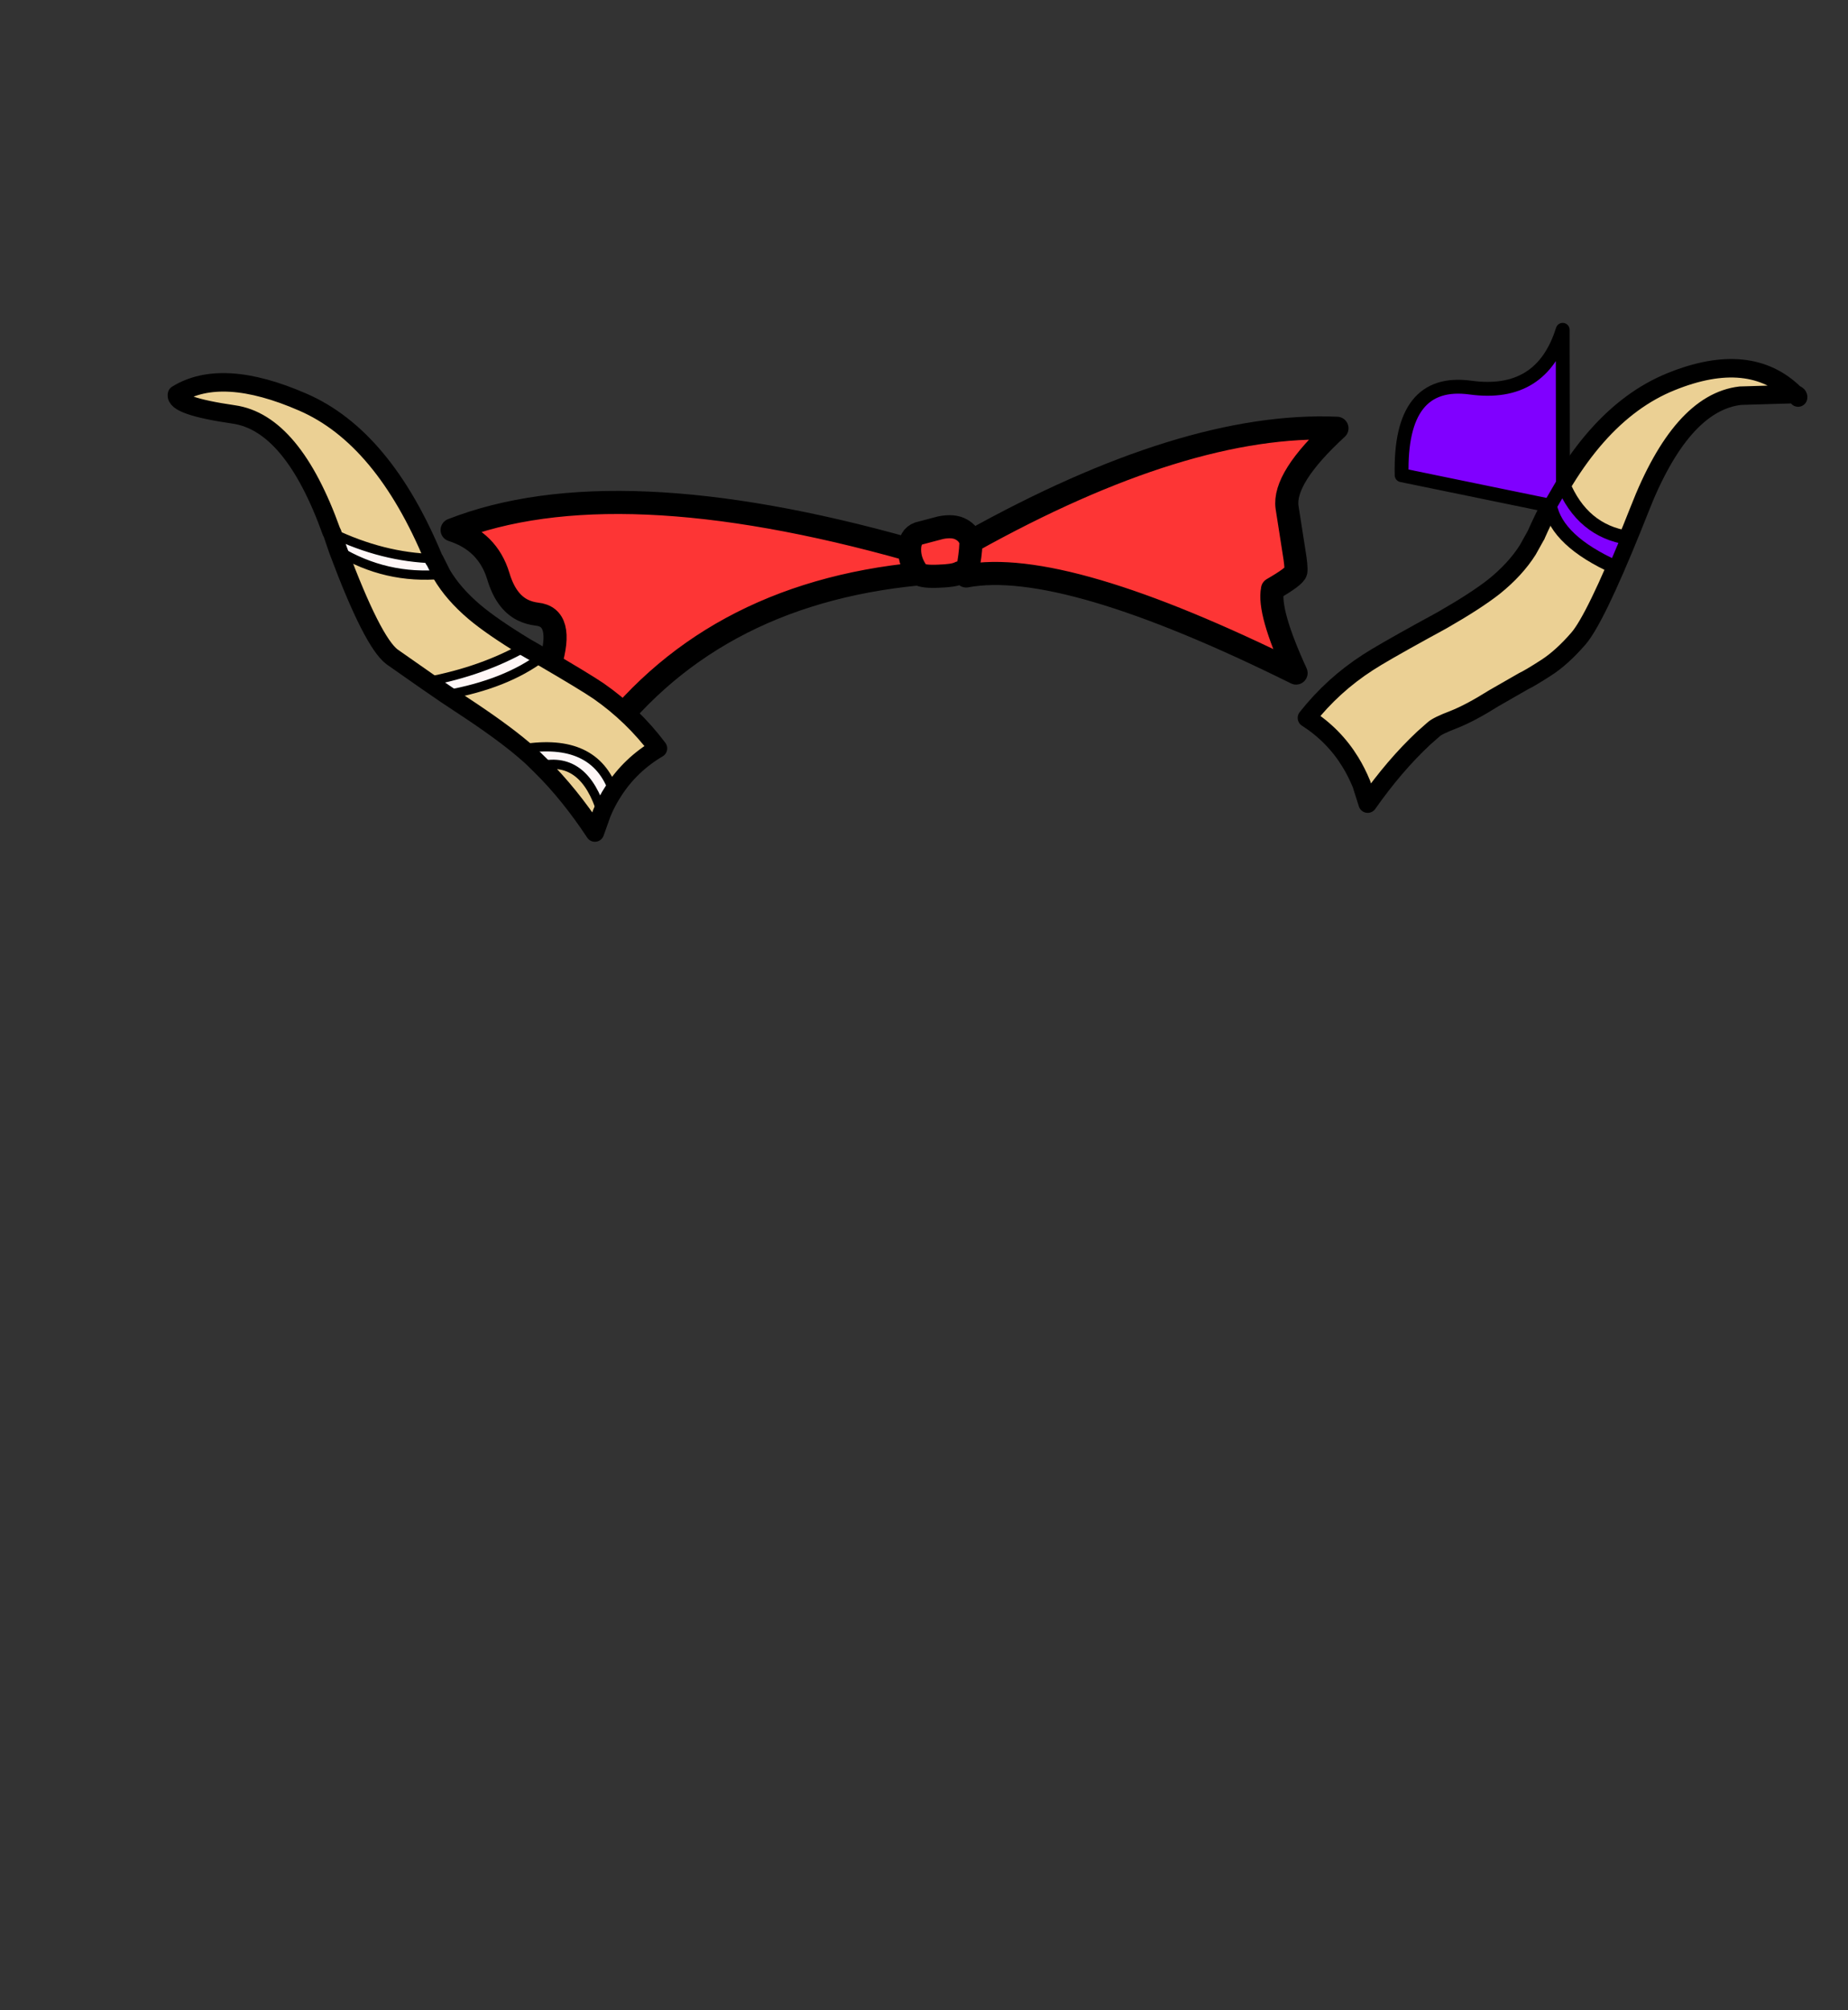 <?xml version="1.0" encoding="UTF-8" standalone="no"?>
<svg xmlns:xlink="http://www.w3.org/1999/xlink" height="434.9px" width="399.95px" xmlns="http://www.w3.org/2000/svg">
  <rect width="100%" height="100%" fill="#333333" stroke="none"/>
  <g transform="matrix(1, 0, 0, 1, 210.75, 443.1)">
    <use height="112.25" transform="matrix(1.0, 0.0, 0.0, 1.0, -174.45, -373.25)" width="354.85" xlink:href="#shape0"/>
  </g>
  <defs>
    <g id="shape0" transform="matrix(1, 0, 0, 1, 174.45, 373.25)">
      <path d="M69.75 -297.5 Q19.4 -322.45 -1.65 -318.5 -2.15 -319.7 -3.25 -319.1 -4.4 -318.55 -7.65 -318.45 -10.9 -318.3 -11.95 -318.95 -57.85 -314.55 -81.95 -280.95 -79.05 -292.45 -91.7 -299.25 -88.55 -309.65 -94.6 -310.25 -96.2 -310.45 -97.55 -311.1 -101.25 -312.9 -102.9 -318.45 -105.2 -326.0 -112.9 -328.45 -77.8 -342.2 -13.9 -324.2 -13.9 -327.0 -11.9 -327.7 L-7.15 -328.95 Q-4.35 -329.5 -2.7 -328.55 -1.05 -327.65 -0.6 -325.9 L-0.6 -325.95 Q45.9 -351.85 78.6 -350.45 66.9 -339.7 67.8 -333.35 L69.3 -323.75 Q69.85 -320.5 69.7 -319.45 69.5 -318.45 64.65 -315.65 L64.65 -315.6 Q63.65 -310.8 69.75 -297.5 M-13.9 -324.2 Q-13.9 -321.4 -11.95 -318.95 -13.9 -321.4 -13.9 -324.2 M-0.6 -325.9 L-0.6 -325.85 -0.7 -324.2 Q-0.95 -321.45 -1.65 -318.5 -0.95 -321.45 -0.7 -324.2 L-0.6 -325.85 -0.6 -325.9" fill="#fd3535" fill-rule="evenodd" stroke="none"/>
      <path d="M69.75 -297.5 Q19.4 -322.45 -1.65 -318.5 -2.15 -319.7 -3.25 -319.1 -4.4 -318.55 -7.65 -318.45 -10.9 -318.3 -11.95 -318.95 -57.85 -314.55 -81.95 -280.95 -79.05 -292.45 -91.7 -299.25 -88.55 -309.65 -94.6 -310.25 -96.2 -310.45 -97.55 -311.1 -101.25 -312.9 -102.9 -318.45 -105.2 -326.0 -112.9 -328.45 -77.8 -342.2 -13.9 -324.2 -13.9 -327.0 -11.9 -327.7 L-7.15 -328.95 Q-4.35 -329.5 -2.7 -328.55 -1.05 -327.65 -0.6 -325.9 L-0.6 -325.95 Q45.9 -351.85 78.6 -350.45 66.9 -339.7 67.8 -333.35 L69.3 -323.75 Q69.85 -320.5 69.7 -319.45 69.5 -318.45 64.65 -315.65 L64.65 -315.6 Q63.65 -310.8 69.75 -297.5 M-1.65 -318.5 Q-0.95 -321.45 -0.7 -324.2 L-0.6 -325.85 -0.6 -325.9 M-11.95 -318.95 Q-13.9 -321.4 -13.9 -324.2" fill="none" stroke="#000000" stroke-linecap="round" stroke-linejoin="round" stroke-width="5.0"/>
      <path d="M177.7 -357.85 L165.9 -357.5 Q153.05 -356.0 144.0 -332.7 L143.9 -332.45 142.4 -328.7 Q134.45 -309.1 130.85 -304.95 127.25 -300.8 123.8 -298.6 120.3 -296.35 119.0 -295.75 L112.55 -292.05 Q107.45 -288.85 103.9 -287.45 100.35 -286.1 99.5 -285.3 L97.35 -283.4 Q91.0 -277.45 85.25 -269.25 L83.9 -273.5 Q82.85 -276.05 81.5 -278.25 77.95 -284.05 72.1 -287.8 77.7 -294.9 85.3 -299.8 88.2 -301.7 97.65 -306.9 L99.4 -307.85 101.4 -308.95 Q108.65 -313.1 112.6 -316.2 117.25 -319.95 119.9 -324.15 L121.6 -327.2 121.7 -327.35 121.75 -327.5 Q133.3 -353.45 150.95 -360.55 168.0 -367.45 177.7 -357.85 M-118.25 -295.65 L-125.9 -301.0 Q-130.15 -304.2 -137.55 -324.0 -127.25 -317.75 -115.15 -318.85 -112.65 -314.6 -108.05 -310.7 -104.25 -307.5 -97.1 -303.15 -106.2 -297.95 -118.25 -295.65 M-138.85 -327.8 L-139.0 -328.05 Q-147.45 -351.65 -160.2 -353.45 -172.95 -355.3 -172.45 -357.75 -162.75 -363.75 -145.2 -356.1 -127.8 -348.55 -116.9 -322.25 -127.9 -322.55 -138.85 -327.8 M-93.4 -301.0 Q-84.05 -295.55 -81.2 -293.6 -73.8 -288.45 -68.35 -281.2 -74.35 -277.65 -78.0 -271.95 -82.1 -283.6 -97.65 -281.1 -102.4 -285.1 -110.55 -290.45 L-114.1 -292.8 Q-101.25 -295.1 -93.4 -301.0 M-80.5 -267.2 L-82.0 -263.0 Q-87.55 -271.4 -93.7 -277.45 -84.25 -279.55 -80.5 -267.2" fill="#ebd094" fill-rule="evenodd" stroke="none"/>
      <path d="M-137.55 -324.0 L-138.85 -327.8 Q-127.9 -322.55 -116.9 -322.25 L-116.85 -322.1 -116.75 -321.95 -116.7 -321.95 -115.15 -318.85 Q-127.25 -317.75 -137.55 -324.0 M-97.1 -303.15 L-95.1 -302.0 -93.4 -301.0 Q-101.25 -295.1 -114.1 -292.8 L-118.25 -295.65 Q-106.2 -297.95 -97.1 -303.15 M-78.0 -271.95 Q-79.45 -269.75 -80.5 -267.2 -84.25 -279.55 -93.7 -277.45 L-95.8 -279.5 -97.65 -281.1 Q-82.1 -283.6 -78.0 -271.95" fill="#fff7f7" fill-rule="evenodd" stroke="none"/>
      <path d="M177.7 -357.85 L165.9 -357.5 Q153.05 -356.0 144.0 -332.7 L143.9 -332.45 142.4 -328.7 Q134.45 -309.1 130.85 -304.95 127.25 -300.8 123.8 -298.6 120.3 -296.35 119.0 -295.75 L112.55 -292.05 Q107.45 -288.85 103.9 -287.45 100.35 -286.1 99.5 -285.3 L97.35 -283.4 Q91.0 -277.45 85.25 -269.25 L83.9 -273.5 Q82.85 -276.05 81.5 -278.25 77.95 -284.05 72.1 -287.8 77.7 -294.9 85.3 -299.8 88.2 -301.7 97.65 -306.9 L99.4 -307.85 101.4 -308.95 Q108.65 -313.1 112.6 -316.2 117.25 -319.95 119.9 -324.15 L121.6 -327.2 121.7 -327.35 M121.75 -327.5 Q133.3 -353.45 150.95 -360.55 168.0 -367.45 177.7 -357.85 178.5 -357.6 178.4 -357.1 M-118.25 -295.65 L-125.9 -301.0 Q-130.15 -304.2 -137.55 -324.0 L-138.85 -327.8 -139.0 -328.05 Q-147.45 -351.65 -160.2 -353.45 -172.95 -355.3 -172.45 -357.75 -162.75 -363.75 -145.2 -356.1 -127.8 -348.55 -116.9 -322.25 M-116.85 -322.1 L-116.75 -321.95 -116.7 -321.95 -115.15 -318.85 Q-112.65 -314.6 -108.05 -310.7 -104.25 -307.5 -97.1 -303.15 L-95.1 -302.0 -93.4 -301.0 Q-84.05 -295.55 -81.2 -293.6 -73.8 -288.45 -68.35 -281.2 -74.35 -277.65 -78.0 -271.95 -79.45 -269.75 -80.5 -267.2 L-82.0 -263.0 Q-87.55 -271.4 -93.7 -277.45 L-95.8 -279.5 -97.65 -281.1 Q-102.4 -285.1 -110.55 -290.45 L-114.1 -292.8 -118.25 -295.65" fill="none" stroke="#000000" stroke-linecap="round" stroke-linejoin="round" stroke-width="4.0"/>
      <path d="M-116.9 -322.25 L-116.85 -322.1 M-118.25 -295.65 Q-106.2 -297.95 -97.1 -303.15 M-137.55 -324.0 Q-127.25 -317.75 -115.15 -318.85 M-116.9 -322.25 Q-127.9 -322.55 -138.85 -327.8 M-78.0 -271.95 Q-82.1 -283.6 -97.65 -281.1 M-93.7 -277.45 Q-84.25 -279.55 -80.5 -267.2 M-114.1 -292.8 Q-101.25 -295.1 -93.4 -301.0" fill="none" stroke="#000000" stroke-linecap="round" stroke-linejoin="round" stroke-width="2.0"/>
      <path d="M124.7 -333.7 L92.6 -340.3 Q92.1 -361.35 107.5 -359.25 122.9 -357.15 127.45 -371.75 L127.5 -338.5 124.7 -333.7 127.5 -338.5 Q131.7 -328.3 141.6 -326.75 L138.9 -320.35 Q126.25 -326.05 124.7 -333.7" fill="#8000ff" fill-rule="evenodd" stroke="none"/>
      <path d="M127.5 -338.5 L127.45 -371.75 Q122.9 -357.15 107.5 -359.25 92.1 -361.35 92.6 -340.3 L124.7 -333.7 127.5 -338.5 Q131.7 -328.3 141.6 -326.75 L138.9 -320.35 Q126.25 -326.05 124.7 -333.7" fill="none" stroke="#000000" stroke-linecap="round" stroke-linejoin="round" stroke-width="3.0"/>
    </g>
  </defs>
</svg>
